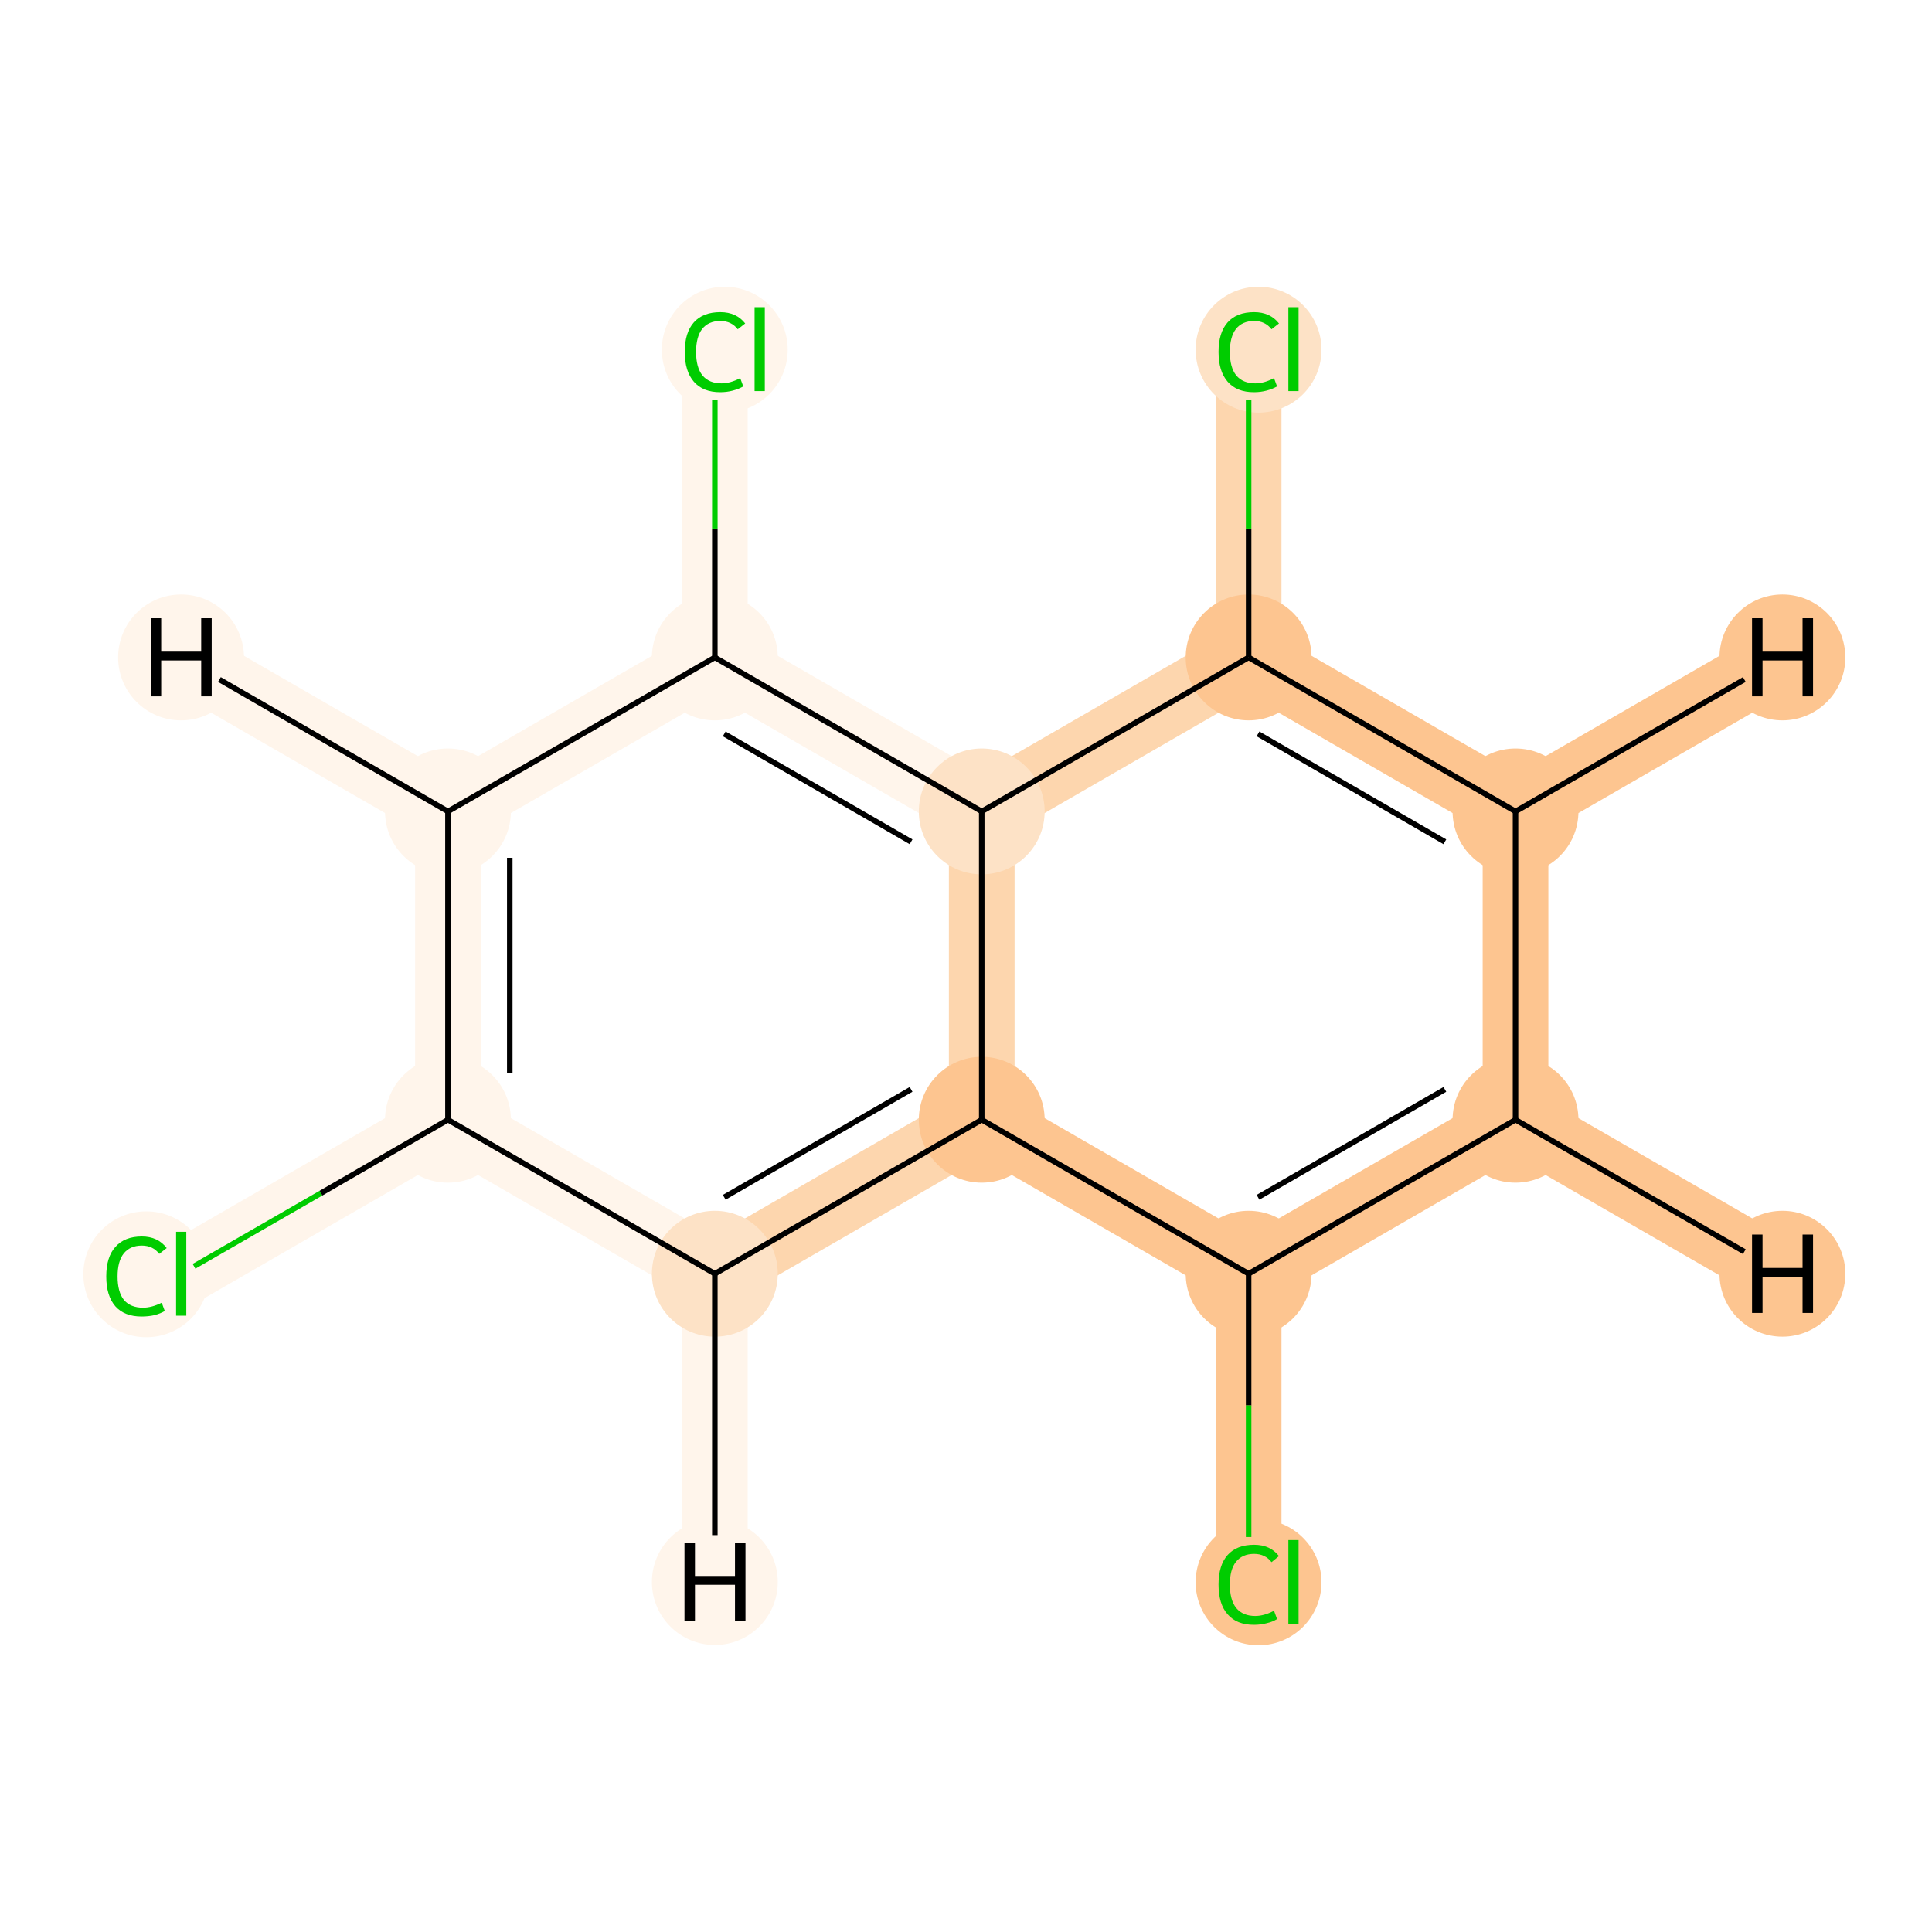 <?xml version='1.0' encoding='iso-8859-1'?>
<svg version='1.1' baseProfile='full'
              xmlns='http://www.w3.org/2000/svg'
                      xmlns:rdkit='http://www.rdkit.org/xml'
                      xmlns:xlink='http://www.w3.org/1999/xlink'
                  xml:space='preserve'
width='700px' height='700px' viewBox='0 0 700 700'>
<!-- END OF HEADER -->
<rect style='opacity:1.0;fill:#FFFFFF;stroke:none' width='700.0' height='700.0' x='0.0' y='0.0'> </rect>
<path d='M 65.6,461.5 L 162.3,405.7' style='fill:none;fill-rule:evenodd;stroke:#FFF5EB;stroke-width:23.8px;stroke-linecap:butt;stroke-linejoin:miter;stroke-opacity:1' />
<path d='M 162.3,405.7 L 162.3,294.0' style='fill:none;fill-rule:evenodd;stroke:#FFF5EB;stroke-width:23.8px;stroke-linecap:butt;stroke-linejoin:miter;stroke-opacity:1' />
<path d='M 162.3,405.7 L 259.0,461.5' style='fill:none;fill-rule:evenodd;stroke:#FFF5EB;stroke-width:23.8px;stroke-linecap:butt;stroke-linejoin:miter;stroke-opacity:1' />
<path d='M 162.3,294.0 L 259.0,238.2' style='fill:none;fill-rule:evenodd;stroke:#FFF5EB;stroke-width:23.8px;stroke-linecap:butt;stroke-linejoin:miter;stroke-opacity:1' />
<path d='M 162.3,294.0 L 65.6,238.2' style='fill:none;fill-rule:evenodd;stroke:#FFF5EB;stroke-width:23.8px;stroke-linecap:butt;stroke-linejoin:miter;stroke-opacity:1' />
<path d='M 259.0,238.2 L 259.0,126.5' style='fill:none;fill-rule:evenodd;stroke:#FFF5EB;stroke-width:23.8px;stroke-linecap:butt;stroke-linejoin:miter;stroke-opacity:1' />
<path d='M 259.0,238.2 L 355.7,294.0' style='fill:none;fill-rule:evenodd;stroke:#FFF5EB;stroke-width:23.8px;stroke-linecap:butt;stroke-linejoin:miter;stroke-opacity:1' />
<path d='M 355.7,294.0 L 355.7,405.7' style='fill:none;fill-rule:evenodd;stroke:#FDD6AE;stroke-width:23.8px;stroke-linecap:butt;stroke-linejoin:miter;stroke-opacity:1' />
<path d='M 355.7,294.0 L 452.4,238.2' style='fill:none;fill-rule:evenodd;stroke:#FDD6AE;stroke-width:23.8px;stroke-linecap:butt;stroke-linejoin:miter;stroke-opacity:1' />
<path d='M 355.7,405.7 L 259.0,461.5' style='fill:none;fill-rule:evenodd;stroke:#FDD6AE;stroke-width:23.8px;stroke-linecap:butt;stroke-linejoin:miter;stroke-opacity:1' />
<path d='M 355.7,405.7 L 452.4,461.5' style='fill:none;fill-rule:evenodd;stroke:#FDC590;stroke-width:23.8px;stroke-linecap:butt;stroke-linejoin:miter;stroke-opacity:1' />
<path d='M 259.0,461.5 L 259.0,573.2' style='fill:none;fill-rule:evenodd;stroke:#FFF5EB;stroke-width:23.8px;stroke-linecap:butt;stroke-linejoin:miter;stroke-opacity:1' />
<path d='M 452.4,461.5 L 452.4,573.2' style='fill:none;fill-rule:evenodd;stroke:#FDC590;stroke-width:23.8px;stroke-linecap:butt;stroke-linejoin:miter;stroke-opacity:1' />
<path d='M 452.4,461.5 L 549.1,405.7' style='fill:none;fill-rule:evenodd;stroke:#FDC590;stroke-width:23.8px;stroke-linecap:butt;stroke-linejoin:miter;stroke-opacity:1' />
<path d='M 549.1,405.7 L 549.1,294.0' style='fill:none;fill-rule:evenodd;stroke:#FDC590;stroke-width:23.8px;stroke-linecap:butt;stroke-linejoin:miter;stroke-opacity:1' />
<path d='M 549.1,405.7 L 645.8,461.5' style='fill:none;fill-rule:evenodd;stroke:#FDC590;stroke-width:23.8px;stroke-linecap:butt;stroke-linejoin:miter;stroke-opacity:1' />
<path d='M 549.1,294.0 L 452.4,238.2' style='fill:none;fill-rule:evenodd;stroke:#FDC590;stroke-width:23.8px;stroke-linecap:butt;stroke-linejoin:miter;stroke-opacity:1' />
<path d='M 549.1,294.0 L 645.8,238.2' style='fill:none;fill-rule:evenodd;stroke:#FDC590;stroke-width:23.8px;stroke-linecap:butt;stroke-linejoin:miter;stroke-opacity:1' />
<path d='M 452.4,238.2 L 452.4,126.5' style='fill:none;fill-rule:evenodd;stroke:#FDD6AE;stroke-width:23.8px;stroke-linecap:butt;stroke-linejoin:miter;stroke-opacity:1' />
<ellipse cx='53.0' cy='461.7' rx='22.3' ry='22.3'  style='fill:#FFF5EB;fill-rule:evenodd;stroke:#FFF5EB;stroke-width:1.0px;stroke-linecap:butt;stroke-linejoin:miter;stroke-opacity:1' />
<ellipse cx='162.3' cy='405.7' rx='22.3' ry='22.3'  style='fill:#FFF5EB;fill-rule:evenodd;stroke:#FFF5EB;stroke-width:1.0px;stroke-linecap:butt;stroke-linejoin:miter;stroke-opacity:1' />
<ellipse cx='162.3' cy='294.0' rx='22.3' ry='22.3'  style='fill:#FFF5EB;fill-rule:evenodd;stroke:#FFF5EB;stroke-width:1.0px;stroke-linecap:butt;stroke-linejoin:miter;stroke-opacity:1' />
<ellipse cx='259.0' cy='238.2' rx='22.3' ry='22.3'  style='fill:#FFF5EB;fill-rule:evenodd;stroke:#FFF5EB;stroke-width:1.0px;stroke-linecap:butt;stroke-linejoin:miter;stroke-opacity:1' />
<ellipse cx='262.6' cy='126.7' rx='22.3' ry='22.3'  style='fill:#FFF5EB;fill-rule:evenodd;stroke:#FFF5EB;stroke-width:1.0px;stroke-linecap:butt;stroke-linejoin:miter;stroke-opacity:1' />
<ellipse cx='355.7' cy='294.0' rx='22.3' ry='22.3'  style='fill:#FDE2C6;fill-rule:evenodd;stroke:#FDE2C6;stroke-width:1.0px;stroke-linecap:butt;stroke-linejoin:miter;stroke-opacity:1' />
<ellipse cx='355.7' cy='405.7' rx='22.3' ry='22.3'  style='fill:#FDC590;fill-rule:evenodd;stroke:#FDC590;stroke-width:1.0px;stroke-linecap:butt;stroke-linejoin:miter;stroke-opacity:1' />
<ellipse cx='259.0' cy='461.5' rx='22.3' ry='22.3'  style='fill:#FDE2C6;fill-rule:evenodd;stroke:#FDE2C6;stroke-width:1.0px;stroke-linecap:butt;stroke-linejoin:miter;stroke-opacity:1' />
<ellipse cx='452.4' cy='461.5' rx='22.3' ry='22.3'  style='fill:#FDC590;fill-rule:evenodd;stroke:#FDC590;stroke-width:1.0px;stroke-linecap:butt;stroke-linejoin:miter;stroke-opacity:1' />
<ellipse cx='456.0' cy='573.3' rx='22.3' ry='22.3'  style='fill:#FDC590;fill-rule:evenodd;stroke:#FDC590;stroke-width:1.0px;stroke-linecap:butt;stroke-linejoin:miter;stroke-opacity:1' />
<ellipse cx='549.1' cy='405.7' rx='22.3' ry='22.3'  style='fill:#FDC590;fill-rule:evenodd;stroke:#FDC590;stroke-width:1.0px;stroke-linecap:butt;stroke-linejoin:miter;stroke-opacity:1' />
<ellipse cx='549.1' cy='294.0' rx='22.3' ry='22.3'  style='fill:#FDC590;fill-rule:evenodd;stroke:#FDC590;stroke-width:1.0px;stroke-linecap:butt;stroke-linejoin:miter;stroke-opacity:1' />
<ellipse cx='452.4' cy='238.2' rx='22.3' ry='22.3'  style='fill:#FDC590;fill-rule:evenodd;stroke:#FDC590;stroke-width:1.0px;stroke-linecap:butt;stroke-linejoin:miter;stroke-opacity:1' />
<ellipse cx='456.0' cy='126.7' rx='22.3' ry='22.3'  style='fill:#FDE2C6;fill-rule:evenodd;stroke:#FDE2C6;stroke-width:1.0px;stroke-linecap:butt;stroke-linejoin:miter;stroke-opacity:1' />
<ellipse cx='65.6' cy='238.2' rx='22.3' ry='22.3'  style='fill:#FFF5EB;fill-rule:evenodd;stroke:#FFF5EB;stroke-width:1.0px;stroke-linecap:butt;stroke-linejoin:miter;stroke-opacity:1' />
<ellipse cx='259.0' cy='573.2' rx='22.3' ry='22.3'  style='fill:#FFF5EB;fill-rule:evenodd;stroke:#FFF5EB;stroke-width:1.0px;stroke-linecap:butt;stroke-linejoin:miter;stroke-opacity:1' />
<ellipse cx='645.8' cy='461.5' rx='22.3' ry='22.3'  style='fill:#FDC590;fill-rule:evenodd;stroke:#FDC590;stroke-width:1.0px;stroke-linecap:butt;stroke-linejoin:miter;stroke-opacity:1' />
<ellipse cx='645.8' cy='238.2' rx='22.3' ry='22.3'  style='fill:#FDC590;fill-rule:evenodd;stroke:#FDC590;stroke-width:1.0px;stroke-linecap:butt;stroke-linejoin:miter;stroke-opacity:1' />
<path class='bond-0 atom-0 atom-1' d='M 70.3,458.8 L 116.3,432.3' style='fill:none;fill-rule:evenodd;stroke:#00CC00;stroke-width:2.0px;stroke-linecap:butt;stroke-linejoin:miter;stroke-opacity:1' />
<path class='bond-0 atom-0 atom-1' d='M 116.3,432.3 L 162.3,405.7' style='fill:none;fill-rule:evenodd;stroke:#000000;stroke-width:2.0px;stroke-linecap:butt;stroke-linejoin:miter;stroke-opacity:1' />
<path class='bond-1 atom-1 atom-2' d='M 162.3,405.7 L 162.3,294.0' style='fill:none;fill-rule:evenodd;stroke:#000000;stroke-width:2.0px;stroke-linecap:butt;stroke-linejoin:miter;stroke-opacity:1' />
<path class='bond-1 atom-1 atom-2' d='M 184.7,388.9 L 184.7,310.8' style='fill:none;fill-rule:evenodd;stroke:#000000;stroke-width:2.0px;stroke-linecap:butt;stroke-linejoin:miter;stroke-opacity:1' />
<path class='bond-13 atom-7 atom-1' d='M 259.0,461.5 L 162.3,405.7' style='fill:none;fill-rule:evenodd;stroke:#000000;stroke-width:2.0px;stroke-linecap:butt;stroke-linejoin:miter;stroke-opacity:1' />
<path class='bond-2 atom-2 atom-3' d='M 162.3,294.0 L 259.0,238.2' style='fill:none;fill-rule:evenodd;stroke:#000000;stroke-width:2.0px;stroke-linecap:butt;stroke-linejoin:miter;stroke-opacity:1' />
<path class='bond-15 atom-2 atom-14' d='M 162.3,294.0 L 79.5,246.2' style='fill:none;fill-rule:evenodd;stroke:#000000;stroke-width:2.0px;stroke-linecap:butt;stroke-linejoin:miter;stroke-opacity:1' />
<path class='bond-3 atom-3 atom-4' d='M 259.0,238.2 L 259.0,191.5' style='fill:none;fill-rule:evenodd;stroke:#000000;stroke-width:2.0px;stroke-linecap:butt;stroke-linejoin:miter;stroke-opacity:1' />
<path class='bond-3 atom-3 atom-4' d='M 259.0,191.5 L 259.0,144.9' style='fill:none;fill-rule:evenodd;stroke:#00CC00;stroke-width:2.0px;stroke-linecap:butt;stroke-linejoin:miter;stroke-opacity:1' />
<path class='bond-4 atom-3 atom-5' d='M 259.0,238.2 L 355.7,294.0' style='fill:none;fill-rule:evenodd;stroke:#000000;stroke-width:2.0px;stroke-linecap:butt;stroke-linejoin:miter;stroke-opacity:1' />
<path class='bond-4 atom-3 atom-5' d='M 262.4,265.9 L 330.1,305.0' style='fill:none;fill-rule:evenodd;stroke:#000000;stroke-width:2.0px;stroke-linecap:butt;stroke-linejoin:miter;stroke-opacity:1' />
<path class='bond-5 atom-5 atom-6' d='M 355.7,294.0 L 355.7,405.7' style='fill:none;fill-rule:evenodd;stroke:#000000;stroke-width:2.0px;stroke-linecap:butt;stroke-linejoin:miter;stroke-opacity:1' />
<path class='bond-14 atom-12 atom-5' d='M 452.4,238.2 L 355.7,294.0' style='fill:none;fill-rule:evenodd;stroke:#000000;stroke-width:2.0px;stroke-linecap:butt;stroke-linejoin:miter;stroke-opacity:1' />
<path class='bond-6 atom-6 atom-7' d='M 355.7,405.7 L 259.0,461.5' style='fill:none;fill-rule:evenodd;stroke:#000000;stroke-width:2.0px;stroke-linecap:butt;stroke-linejoin:miter;stroke-opacity:1' />
<path class='bond-6 atom-6 atom-7' d='M 330.1,394.7 L 262.4,433.8' style='fill:none;fill-rule:evenodd;stroke:#000000;stroke-width:2.0px;stroke-linecap:butt;stroke-linejoin:miter;stroke-opacity:1' />
<path class='bond-7 atom-6 atom-8' d='M 355.7,405.7 L 452.4,461.5' style='fill:none;fill-rule:evenodd;stroke:#000000;stroke-width:2.0px;stroke-linecap:butt;stroke-linejoin:miter;stroke-opacity:1' />
<path class='bond-16 atom-7 atom-15' d='M 259.0,461.5 L 259.0,556.2' style='fill:none;fill-rule:evenodd;stroke:#000000;stroke-width:2.0px;stroke-linecap:butt;stroke-linejoin:miter;stroke-opacity:1' />
<path class='bond-8 atom-8 atom-9' d='M 452.4,461.5 L 452.4,509.2' style='fill:none;fill-rule:evenodd;stroke:#000000;stroke-width:2.0px;stroke-linecap:butt;stroke-linejoin:miter;stroke-opacity:1' />
<path class='bond-8 atom-8 atom-9' d='M 452.4,509.2 L 452.4,556.9' style='fill:none;fill-rule:evenodd;stroke:#00CC00;stroke-width:2.0px;stroke-linecap:butt;stroke-linejoin:miter;stroke-opacity:1' />
<path class='bond-9 atom-8 atom-10' d='M 452.4,461.5 L 549.1,405.7' style='fill:none;fill-rule:evenodd;stroke:#000000;stroke-width:2.0px;stroke-linecap:butt;stroke-linejoin:miter;stroke-opacity:1' />
<path class='bond-9 atom-8 atom-10' d='M 455.8,433.8 L 523.5,394.7' style='fill:none;fill-rule:evenodd;stroke:#000000;stroke-width:2.0px;stroke-linecap:butt;stroke-linejoin:miter;stroke-opacity:1' />
<path class='bond-10 atom-10 atom-11' d='M 549.1,405.7 L 549.1,294.0' style='fill:none;fill-rule:evenodd;stroke:#000000;stroke-width:2.0px;stroke-linecap:butt;stroke-linejoin:miter;stroke-opacity:1' />
<path class='bond-17 atom-10 atom-16' d='M 549.1,405.7 L 632.0,453.5' style='fill:none;fill-rule:evenodd;stroke:#000000;stroke-width:2.0px;stroke-linecap:butt;stroke-linejoin:miter;stroke-opacity:1' />
<path class='bond-11 atom-11 atom-12' d='M 549.1,294.0 L 452.4,238.2' style='fill:none;fill-rule:evenodd;stroke:#000000;stroke-width:2.0px;stroke-linecap:butt;stroke-linejoin:miter;stroke-opacity:1' />
<path class='bond-11 atom-11 atom-12' d='M 523.5,305.0 L 455.8,265.9' style='fill:none;fill-rule:evenodd;stroke:#000000;stroke-width:2.0px;stroke-linecap:butt;stroke-linejoin:miter;stroke-opacity:1' />
<path class='bond-18 atom-11 atom-17' d='M 549.1,294.0 L 632.0,246.2' style='fill:none;fill-rule:evenodd;stroke:#000000;stroke-width:2.0px;stroke-linecap:butt;stroke-linejoin:miter;stroke-opacity:1' />
<path class='bond-12 atom-12 atom-13' d='M 452.4,238.2 L 452.4,191.5' style='fill:none;fill-rule:evenodd;stroke:#000000;stroke-width:2.0px;stroke-linecap:butt;stroke-linejoin:miter;stroke-opacity:1' />
<path class='bond-12 atom-12 atom-13' d='M 452.4,191.5 L 452.4,144.9' style='fill:none;fill-rule:evenodd;stroke:#00CC00;stroke-width:2.0px;stroke-linecap:butt;stroke-linejoin:miter;stroke-opacity:1' />
<path  class='atom-0' d='M 38.5 462.5
Q 38.5 455.4, 41.8 451.8
Q 45.1 448.0, 51.4 448.0
Q 57.2 448.0, 60.4 452.2
L 57.7 454.3
Q 55.4 451.3, 51.4 451.3
Q 47.1 451.3, 44.8 454.2
Q 42.6 457.0, 42.6 462.5
Q 42.6 468.1, 44.9 471.0
Q 47.3 473.8, 51.8 473.8
Q 55.0 473.8, 58.6 472.0
L 59.7 475.0
Q 58.2 475.9, 56.0 476.5
Q 53.8 477.0, 51.3 477.0
Q 45.1 477.0, 41.8 473.3
Q 38.5 469.5, 38.5 462.5
' fill='#00CC00'/>
<path  class='atom-0' d='M 63.8 446.3
L 67.5 446.3
L 67.5 476.7
L 63.8 476.7
L 63.8 446.3
' fill='#00CC00'/>
<path  class='atom-4' d='M 248.1 127.5
Q 248.1 120.5, 251.4 116.8
Q 254.7 113.1, 261.0 113.1
Q 266.8 113.1, 270.0 117.2
L 267.3 119.3
Q 265.0 116.3, 261.0 116.3
Q 256.7 116.3, 254.4 119.2
Q 252.2 122.1, 252.2 127.5
Q 252.2 133.1, 254.5 136.0
Q 256.9 138.9, 261.4 138.9
Q 264.6 138.9, 268.2 137.0
L 269.3 140.0
Q 267.8 140.9, 265.6 141.5
Q 263.4 142.1, 260.9 142.1
Q 254.7 142.1, 251.4 138.3
Q 248.1 134.5, 248.1 127.5
' fill='#00CC00'/>
<path  class='atom-4' d='M 273.4 111.3
L 277.1 111.3
L 277.1 141.7
L 273.4 141.7
L 273.4 111.3
' fill='#00CC00'/>
<path  class='atom-9' d='M 441.5 574.1
Q 441.5 567.1, 444.8 563.4
Q 448.1 559.7, 454.4 559.7
Q 460.2 559.7, 463.4 563.8
L 460.7 566.0
Q 458.4 563.0, 454.4 563.0
Q 450.1 563.0, 447.8 565.9
Q 445.6 568.7, 445.6 574.1
Q 445.6 579.7, 447.9 582.6
Q 450.3 585.5, 454.8 585.5
Q 458.0 585.5, 461.6 583.6
L 462.7 586.6
Q 461.2 587.6, 459.0 588.1
Q 456.8 588.7, 454.3 588.7
Q 448.1 588.7, 444.8 584.9
Q 441.5 581.2, 441.5 574.1
' fill='#00CC00'/>
<path  class='atom-9' d='M 466.8 558.0
L 470.5 558.0
L 470.5 588.3
L 466.8 588.3
L 466.8 558.0
' fill='#00CC00'/>
<path  class='atom-13' d='M 441.5 127.5
Q 441.5 120.5, 444.8 116.8
Q 448.1 113.1, 454.4 113.1
Q 460.2 113.1, 463.4 117.2
L 460.7 119.3
Q 458.4 116.3, 454.4 116.3
Q 450.1 116.3, 447.8 119.2
Q 445.6 122.1, 445.6 127.5
Q 445.6 133.1, 447.9 136.0
Q 450.3 138.9, 454.8 138.9
Q 458.0 138.9, 461.6 137.0
L 462.7 140.0
Q 461.2 140.9, 459.0 141.5
Q 456.8 142.1, 454.3 142.1
Q 448.1 142.1, 444.8 138.3
Q 441.5 134.5, 441.5 127.5
' fill='#00CC00'/>
<path  class='atom-13' d='M 466.8 111.3
L 470.5 111.3
L 470.5 141.7
L 466.8 141.7
L 466.8 111.3
' fill='#00CC00'/>
<path  class='atom-14' d='M 54.6 224.0
L 58.4 224.0
L 58.4 236.1
L 72.9 236.1
L 72.9 224.0
L 76.7 224.0
L 76.7 252.3
L 72.9 252.3
L 72.9 239.3
L 58.4 239.3
L 58.4 252.3
L 54.6 252.3
L 54.6 224.0
' fill='#000000'/>
<path  class='atom-15' d='M 248.0 559.0
L 251.8 559.0
L 251.8 571.0
L 266.3 571.0
L 266.3 559.0
L 270.1 559.0
L 270.1 587.3
L 266.3 587.3
L 266.3 574.2
L 251.8 574.2
L 251.8 587.3
L 248.0 587.3
L 248.0 559.0
' fill='#000000'/>
<path  class='atom-16' d='M 634.8 447.3
L 638.6 447.3
L 638.6 459.4
L 653.1 459.4
L 653.1 447.3
L 656.9 447.3
L 656.9 475.7
L 653.1 475.7
L 653.1 462.6
L 638.6 462.6
L 638.6 475.7
L 634.8 475.7
L 634.8 447.3
' fill='#000000'/>
<path  class='atom-17' d='M 634.8 224.0
L 638.6 224.0
L 638.6 236.1
L 653.1 236.1
L 653.1 224.0
L 656.9 224.0
L 656.9 252.3
L 653.1 252.3
L 653.1 239.3
L 638.6 239.3
L 638.6 252.3
L 634.8 252.3
L 634.8 224.0
' fill='#000000'/>
</svg>

